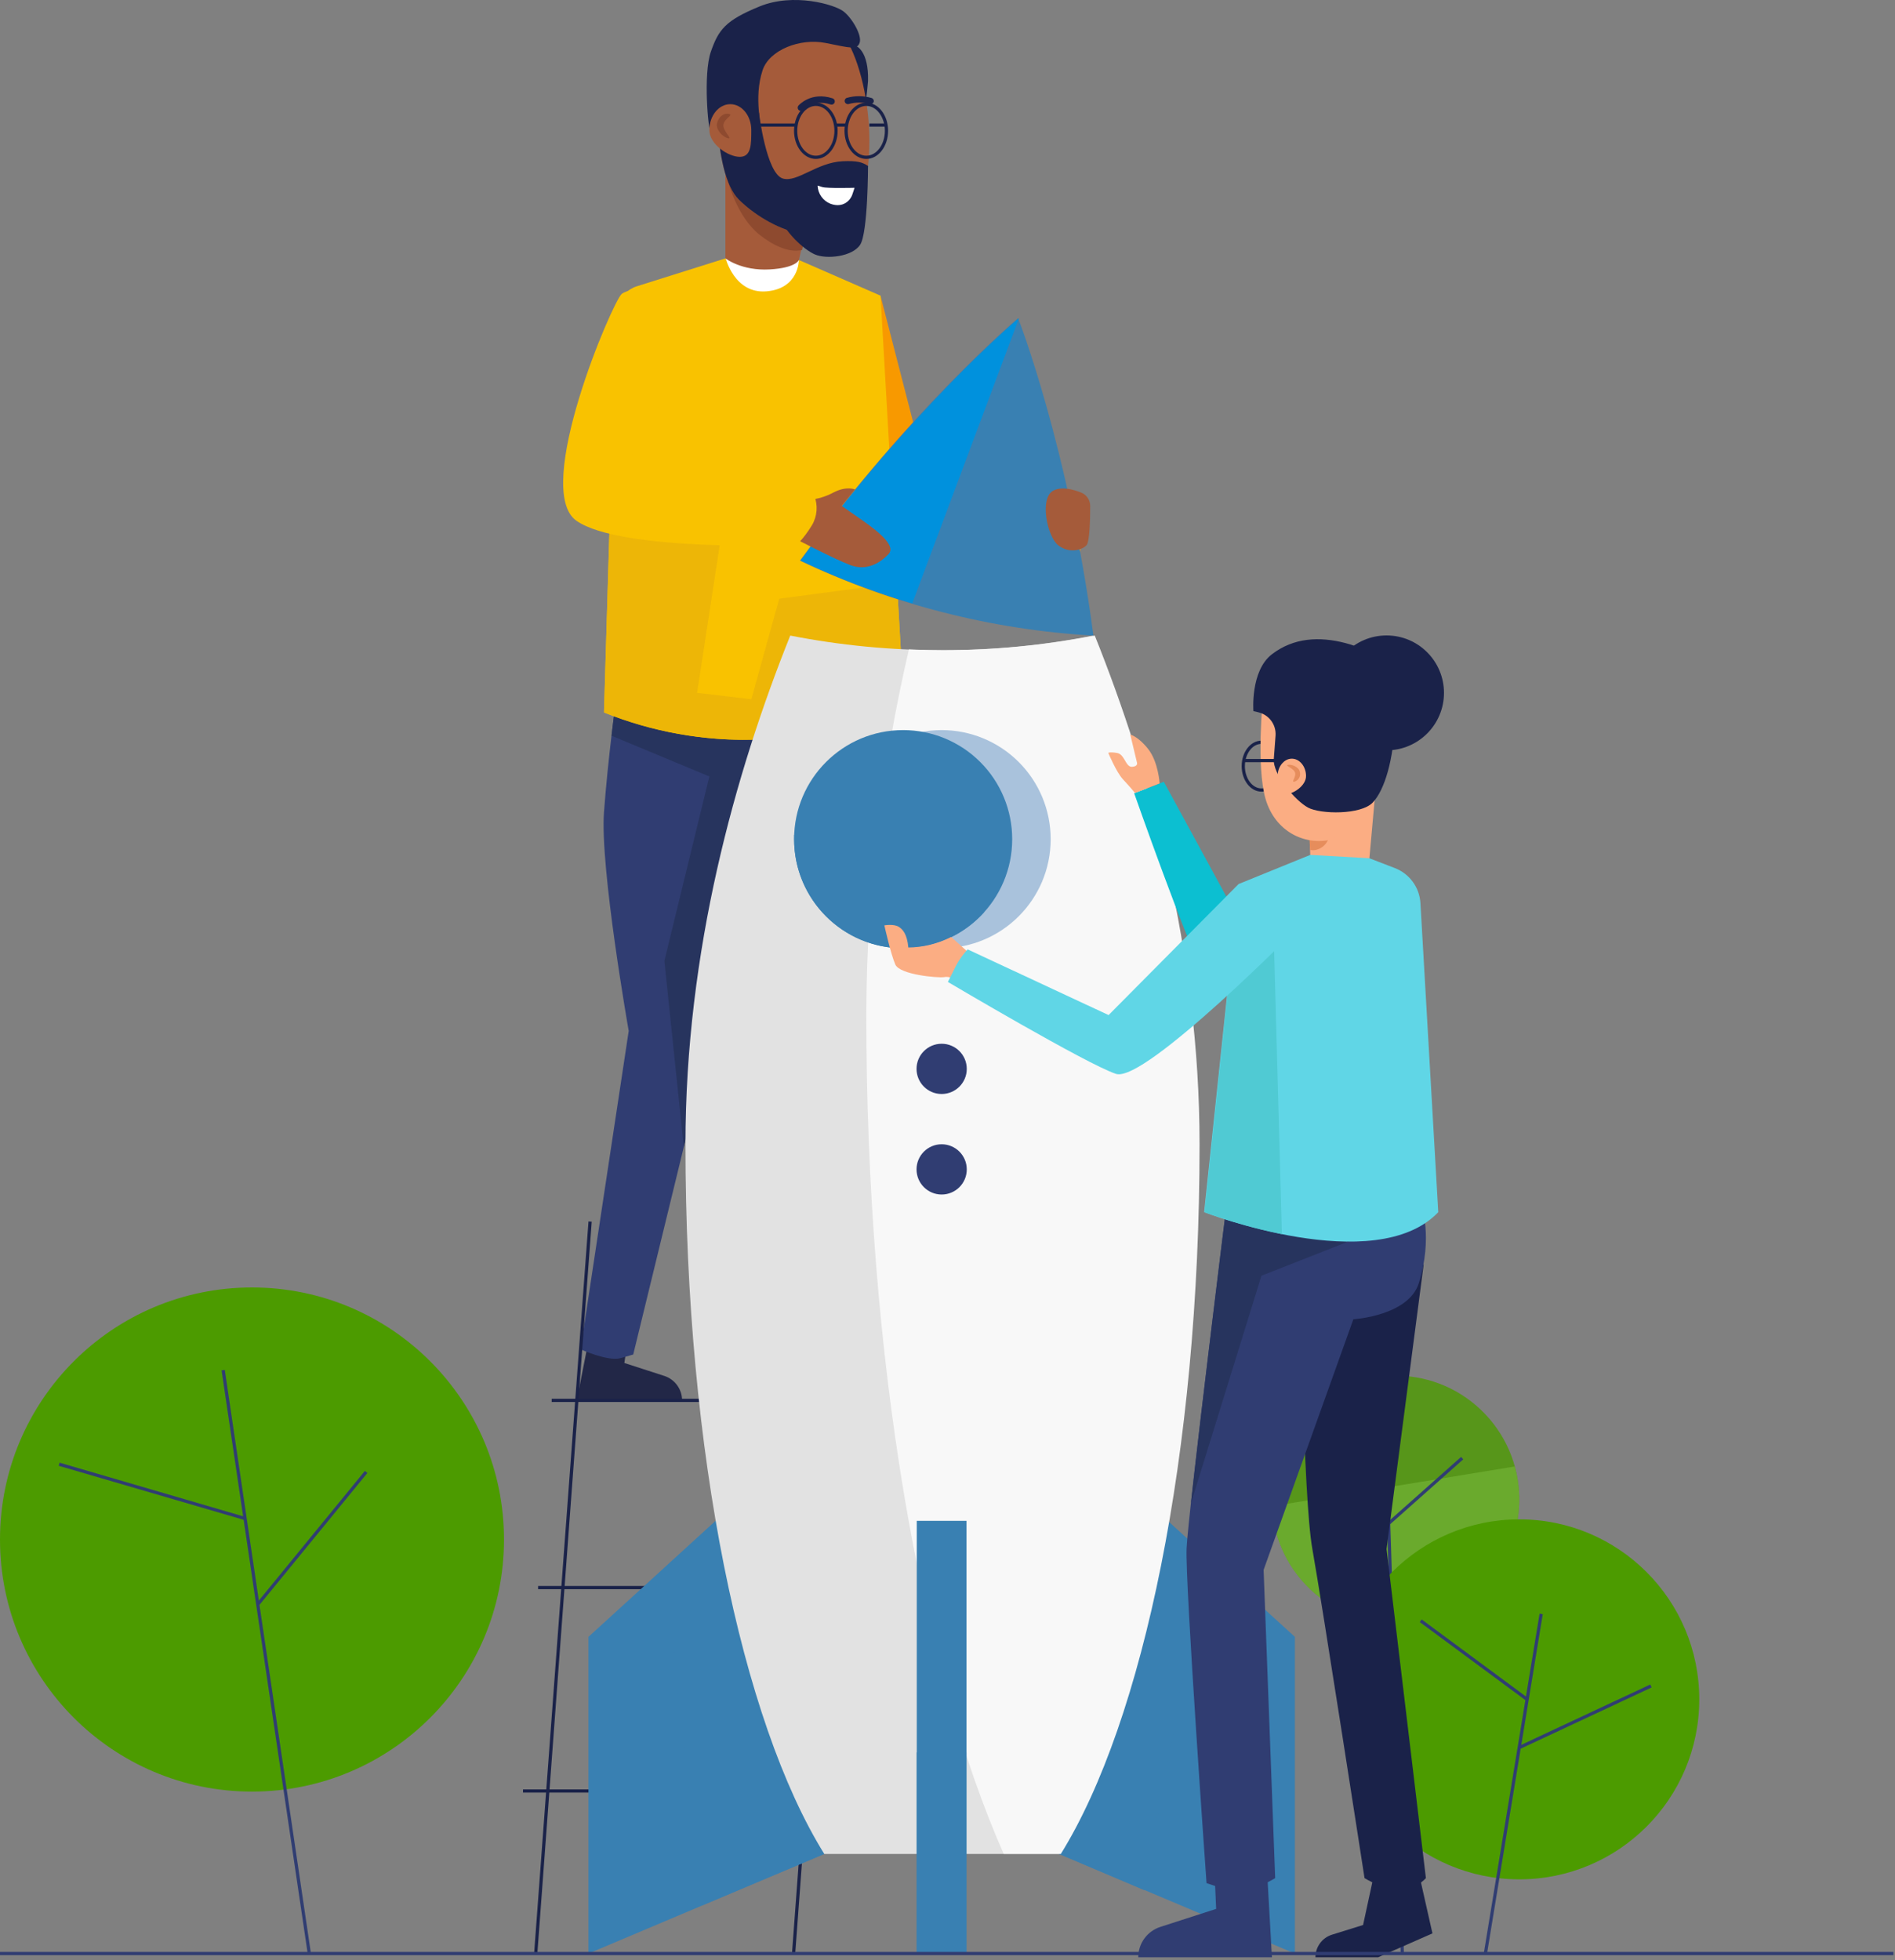 <?xml version="1.0" encoding="UTF-8"?>
<svg width="587px" height="607px" viewBox="0 0 587 607" version="1.1" xmlns="http://www.w3.org/2000/svg" xmlns:xlink="http://www.w3.org/1999/xlink">
    <rect x="0" y="0" width="587" height="607" fill="#808080" stroke="none"/>
    <!-- Generator: Sketch 58 (84663) - https://sketch.com -->
    <title>illustration - future ready</title>
    <desc>Created with Sketch.</desc>
    <g id="Page-1" stroke="none" stroke-width="1" fill="none" fill-rule="evenodd">
        <g id="BMC-Helix-Option-3A-V2" transform="translate(-721, -4949)">
            <g id="Future-ready" transform="translate(62, 4948)">
                <g id="illustration---future-ready" transform="translate(659, 0)">
                    <path d="M182.28,416.3 L178.67,434.66 L211.29,434.66 C211.279,431.207 209.053,428.15 205.77,427.08 L193.4,423.08 L195,412.53 L182.28,416.3 Z" id="Path" fill="#222747"></path>
                    <path d="M190.85,217.54 C190.85,217.54 188.36,235.39 187.09,252.54 C185.82,269.69 194.75,320.25 194.75,320.25 L179.84,418.84 C179.84,418.84 188.33,422.7 192.24,421.58 L196.15,420.46 L220.72,319.65 L236.91,228.44 L190.85,217.54 Z" id="Path" fill="#303D72" fill-rule="nonzero"></path>
                    <path d="M236.91,228.46 L191.58,217.71 L190.79,217.94 C190.62,219.17 190.08,223.25 189.42,228.83 L219.73,241.45 L205.8,298.56 L211.8,356.09 L220.68,319.67 L236.91,228.46 Z" id="Path" fill="#27345E" fill-rule="nonzero"></path>
                    <path d="M272.74,92.56 L287.23,148.67 L335.17,156.12 C335.485,159.93 335.485,163.76 335.17,167.57 L334.59,171.89 C334.59,171.89 287.09,168.89 276.9,165.38 C266.71,161.87 259,109.23 259,109.23 L272.74,92.56 Z" id="Path" fill="#F89900" fill-rule="nonzero"></path>
                    <rect id="Rectangle" fill="#1A2249" fill-rule="nonzero" transform="translate(174.371, 492.608) rotate(-85.75) translate(-174.371, -492.608) " x="60.736" y="492.108" width="227.27" height="1"></rect>
                    <rect id="Rectangle" fill="#1A2249" fill-rule="nonzero" transform="translate(254.251, 492.608) rotate(-85.75) translate(-254.251, -492.608) " x="140.616" y="492.108" width="227.27" height="1"></rect>
                    <rect id="Rectangle" fill="#1A2249" fill-rule="nonzero" x="162.01" y="555.12" width="87.59" height="1"></rect>
                    <rect id="Rectangle" fill="#1A2249" fill-rule="nonzero" x="166.68" y="492.13" width="87.59" height="1"></rect>
                    <rect id="Rectangle" fill="#1A2249" fill-rule="nonzero" x="170.89" y="434.16" width="87.59" height="1"></rect>
                    <path d="M404.5,491.77 C419.096,507.108 443.363,507.711 458.702,493.116 C474.042,478.521 474.646,454.254 460.052,438.914 C445.458,423.573 421.192,422.967 405.85,437.56 C390.516,452.161 389.912,476.424 404.5,491.77 L404.5,491.77 Z" id="Path" fill="#4C9B00" opacity="0.8"></path>
                    <path d="M404.47,491.77 C416.594,504.512 435.832,507.373 451.139,498.711 C466.447,490.049 473.9,472.084 469.22,455.13 L394,467.45 C394.477,476.546 398.191,485.172 404.47,491.77 L404.47,491.77 Z" id="Path" fill="#70AF33" opacity="0.8"></path>
                    <rect id="Rectangle" fill="#303D72" fill-rule="nonzero" transform="translate(431.822, 525.246) rotate(-1.82) translate(-431.822, -525.246) " x="431.322" y="444.501" width="1" height="161.49"></rect>
                    <rect id="Rectangle" fill="#303D72" fill-rule="nonzero" transform="translate(441.541, 462.651) rotate(-41.6) translate(-441.541, -462.651) " x="426.311" y="462.151" width="30.46" height="1"></rect>
                    <rect id="Rectangle" fill="#303D72" fill-rule="nonzero" transform="translate(423.553, 457.71) rotate(-66.53) translate(-423.553, -457.71) " x="423.053" y="450.955" width="1" height="13.51"></rect>
                    <polygon id="Path" fill="#3980B2" points="342.48 454.44 401.1 507.89 401.1 605.96 328.07 575.12"></polygon>
                    <polygon id="Path" fill="#3980B2" points="373.27 482.51 354.5 586.35 328.07 575.12 342.48 454.44"></polygon>
                    <polygon id="Path" fill="#3980B2" points="240.9 454.44 182.28 507.89 182.28 605.96 255.31 575.12"></polygon>
                    <polygon id="Path" fill="#3980B2" points="240.9 454.44 205.8 486.56 217.5 591.06 255.31 575.12"></polygon>
                    <path d="M225.68,80.71 L197.09,89.71 C194.8,90.43 190.93,93.44 190.85,96.11 L187.09,221.65 C217.069,233.713 250.707,232.815 280,219.17 C277.58,176.97 275.167,134.767 272.76,92.56 L246.29,81 L225.68,80.71 Z" id="Path" fill="#F9C200" fill-rule="nonzero"></path>
                    <g id="Group" transform="translate(187, 119)" fill="#EDB607" fill-rule="nonzero">
                        <polygon id="Path" points="3.11 1.92 2.43 24.64 11.25 0.39"></polygon>
                        <path d="M93,100.18 C92.28,87.64 91.563,75.103 90.85,62.57 L54.38,67.4 L45.74,98.54 L28.94,96.54 L37.17,42.81 L2.24,31.71 L0.11,102.58 C12.417,107.555 25.479,110.402 38.74,111 C57.427,111.73 76.022,108.022 93,100.18 L93,100.18 Z" id="Path"></path>
                    </g>
                    <path d="M224.7,80.71 C224.7,80.71 227.41,92.08 237.46,91.22 C247.51,90.36 247.46,81.55 247.46,81.55 L224.7,80.71 Z" id="Path" fill="#FFFFFF" fill-rule="nonzero"></path>
                    <path d="M224.7,51 L224.7,81 C224.7,81 229.7,84.94 238.46,84.43 C246.58,83.96 247.46,81.54 247.46,81.54 L251.2,65.61 L224.7,51 Z" id="Path" fill="#A55B3A" fill-rule="nonzero"></path>
                    <path d="M248.44,78.42 C244.08,79.42 239.03,76.68 235.26,73.68 C228.31,68.16 225.5,57.2 225.5,57.2 L248.5,64.11 L251.24,65.62 L248.44,78.42 Z" id="Path" fill="#8E4A2F" fill-rule="nonzero"></path>
                    <path d="M265.22,15.26 C265.22,15.26 269.15,16.73 268.88,26.12 C268.539,30.446 267.937,34.747 267.08,39 L256.82,12.81 L265.22,15.26 Z" id="Path" fill="#1A2249" fill-rule="nonzero"></path>
                    <path d="M265.7,64.4 C257.58,81.47 237.45,71.4 228.83,62.79 C220.21,54.18 221.4,21.3 223.83,15.07 C226.26,8.84 246.1,3.79 256.61,7.81 C267.12,11.83 273.81,47.34 265.7,64.4 Z" id="Path" fill="#A55B3A" fill-rule="nonzero"></path>
                    <path d="M235.1,35.89 C235.1,35.89 237.34,54.78 242.51,56.29 C246.93,57.59 253.07,51.29 261.04,50.93 C265.47,50.75 267.04,51.17 268.88,52.39 C268.469,56.534 267.395,60.586 265.7,64.39 C257.59,81.46 237.46,71.39 228.84,62.78 C224.67,58.61 222.79,48.78 222.24,38.99 L235.1,35.89 Z" id="Path" fill="#1A2249" fill-rule="nonzero"></path>
                    <path d="M231.71,42.67 C231.71,42.67 234.2,42.91 235.22,41.43 C236.24,39.95 233.32,31.6 236.22,22.75 C238.32,16.42 247.88,12.75 255.69,14.3 C263.5,15.85 265.48,16.52 266.28,14.25 C267.08,11.98 264,6.64 261.27,4.52 C258.54,2.4 245.84,-1.33 235.27,3 C224.7,7.33 222.55,10.2 220.18,17.07 C217.81,23.94 219.33,41.14 220.18,42.24 C221.03,43.34 231.71,42.67 231.71,42.67 Z" id="Path" fill="#1A2249" fill-rule="nonzero"></path>
                    <path d="M219.73,41.26 C219.73,45.66 225.57,49.57 229.16,49.57 C232.75,49.57 232.72,45.66 232.72,41.26 C232.72,36.86 229.81,33.26 226.22,33.26 C222.63,33.26 219.73,36.86 219.73,41.26 Z" id="Path" fill="#A55B3A" fill-rule="nonzero"></path>
                    <path d="M268.88,52.39 C268.88,52.39 268.88,73.07 266.44,76.8 C264,80.53 256.01,81.34 252.44,79.8 C248.87,78.26 242.94,72.64 241.44,67.89 C239.94,63.14 262.87,56.36 262.87,56.36 L268.88,52.39 Z" id="Path" fill="#1A2249" fill-rule="nonzero"></path>
                    <path d="M222.1,39.21 C221.68,41.21 223.93,43.48 225.54,43.82 C227.15,44.16 223.69,41.47 224.11,39.5 C224.53,37.53 227.37,36.6 225.76,36.26 C224.15,35.92 222.52,37.24 222.1,39.21 Z" id="Path" fill="#8E4A2F" fill-rule="nonzero"></path>
                    <path d="M264.7,59.15 C264.7,59.15 256.12,59.38 254.7,58.92 L253.27,58.47 C253.355,60.981 254.929,63.199 257.27,64.11 C261.27,65.56 263.43,62.89 263.96,61.41 C264.49,59.93 264.7,59.15 264.7,59.15 Z" id="Path" fill="#FFFFFF" fill-rule="nonzero"></path>
                    <path d="M269.67,33.22 C269.577,33.235 269.483,33.235 269.39,33.22 C267.265,32.617 265.015,32.617 262.89,33.22 C262.388,33.349 261.87,33.072 261.698,32.583 C261.526,32.093 261.757,31.554 262.23,31.34 C264.746,30.597 267.424,30.597 269.94,31.34 C270.469,31.49 270.777,32.04 270.63,32.57 C270.481,32.969 270.096,33.23 269.67,33.22 Z" id="Path" fill="#1A2249" fill-rule="nonzero"></path>
                    <path d="M248.08,35.35 C247.691,35.346 247.34,35.118 247.18,34.764 C247.019,34.41 247.077,33.995 247.33,33.7 C247.48,33.52 251.22,29.32 257.83,31.43 C258.192,31.52 258.474,31.804 258.561,32.167 C258.648,32.53 258.526,32.912 258.244,33.156 C257.962,33.401 257.567,33.468 257.22,33.33 C251.91,31.64 248.96,34.88 248.84,35.01 C248.648,35.228 248.371,35.353 248.08,35.35 Z" id="Path" fill="#1A2249" fill-rule="nonzero"></path>
                    <rect id="Rectangle" fill="#1A2249" fill-rule="nonzero" x="269.3" y="39.23" width="5.3" height="1"></rect>
                    <path d="M268.35,50.22 C264.62,50.22 261.59,46.31 261.59,41.51 C261.59,36.71 264.59,32.8 268.35,32.8 C272.11,32.8 275.1,36.71 275.1,41.51 C275.1,46.31 272.07,50.22 268.35,50.22 Z M268.35,33.8 C265.17,33.8 262.59,37.26 262.59,41.51 C262.59,45.76 265.17,49.22 268.35,49.22 C271.53,49.22 274.1,45.76 274.1,41.51 C274.1,37.26 271.52,33.8 268.35,33.8 Z" id="Shape" fill="#1A2249" fill-rule="nonzero"></path>
                    <path d="M252.71,50.22 C248.99,50.22 245.96,46.31 245.96,41.51 C245.96,36.71 248.96,32.8 252.71,32.8 C256.46,32.8 259.47,36.71 259.47,41.51 C259.47,46.31 256.44,50.22 252.71,50.22 Z M252.71,33.8 C249.54,33.8 246.96,37.26 246.96,41.51 C246.96,45.76 249.54,49.22 252.71,49.22 C255.88,49.22 258.47,45.76 258.47,41.51 C258.47,37.26 255.89,33.8 252.71,33.8 Z" id="Shape" fill="#1A2249" fill-rule="nonzero"></path>
                    <rect id="Rectangle" fill="#1A2249" fill-rule="nonzero" x="232.72" y="39.23" width="13.89" height="1"></rect>
                    <rect id="Rectangle" fill="#1A2249" fill-rule="nonzero" x="258.97" y="39.23" width="3.13" height="1"></rect>
                    <path d="M244.79,197.82 C227.63,240.6 212.33,295.54 212.33,355.46 C212.33,451.1 229.78,534.04 255.33,575.12 L328.1,575.12 C353.63,534.04 371.1,451.12 371.1,355.46 C371.1,295.54 355.8,240.6 338.64,197.82 C323.19,200.845 307.483,202.362 291.74,202.35 C275.98,202.365 260.256,200.848 244.79,197.82 Z" id="Path" fill="#E2E2E2" fill-rule="nonzero"></path>
                    <path d="M371.58,355.46 C371.58,295.54 356.28,240.6 339.12,197.82 C323.67,200.845 307.963,202.362 292.22,202.35 C288.64,202.35 285.08,202.26 281.55,202.11 C272.935,239.127 268.507,276.994 268.35,315 C268.35,421.94 285.12,516.69 310.91,575.12 L328.6,575.12 C354.13,534 371.58,451.1 371.58,355.46 Z" id="Path" fill="#F8F8F8" fill-rule="nonzero"></path>
                    <path d="M247.81,174.62 C262.028,181.381 276.872,186.74 292.13,190.62 C307.384,194.524 322.98,196.939 338.7,197.83 C330.97,139.44 315.38,99.53 315.38,99.53 C315.38,99.53 282.58,127.08 247.81,174.62 Z" id="Path" fill="#3980B2"></path>
                    <path d="M315.65,99.52 L315.56,99.6 C313.56,101.27 281.76,128.6 248.08,174.6 C259.225,179.898 270.763,184.328 282.59,187.85 L315.65,99.52 Z" id="Path" fill="#0091DD"></path>
                    <rect id="Rectangle" fill="#3980B2" x="283.98" y="471.96" width="15.41" height="134"></rect>
                    <rect id="Rectangle" fill="#3980B2" x="283.98" y="543.68" width="15.41" height="62.27"></rect>
                    <path d="M414.89,527.24 C414.89,558.024 439.846,582.98 470.63,582.98 C501.414,582.98 526.37,558.024 526.37,527.24 C526.37,496.456 501.414,471.5 470.63,471.5 C439.848,471.506 414.896,496.458 414.89,527.24 Z" id="Path" fill="#4C9B00"></path>
                    <rect id="Rectangle" fill="#303D72" fill-rule="nonzero" transform="translate(468.762, 553.35) rotate(-80.67) translate(-468.762, -553.35) " x="415.497" y="552.85" width="106.53" height="1"></rect>
                    <path d="M392.42,579.23 L394,607.12 L352.59,607.12 C352.589,602.821 355.366,599.013 359.46,597.7 L376.72,592.13 L376.14,579.23 L392.42,579.23 Z" id="Path" fill="#303D72" fill-rule="nonzero"></path>
                    <path d="M439.39,580.53 L443.72,599.72 L426.88,607.12 L407.48,607.12 C407.462,603.915 409.54,601.074 412.6,600.12 L422.23,597.12 L425.6,581.55 L439.39,580.53 Z" id="Path" fill="#1A2249" fill-rule="nonzero"></path>
                    <rect id="Rectangle" fill="#303D72" fill-rule="nonzero" transform="translate(491.011, 532.634) rotate(-25.06) translate(-491.011, -532.634) " x="468.501" y="532.134" width="45.02" height="1"></rect>
                    <rect id="Rectangle" fill="#303D72" fill-rule="nonzero" transform="translate(456.576, 515.09) rotate(-53.54) translate(-456.576, -515.09) " x="456.076" y="494.59" width="1" height="41"></rect>
                    <path d="M325.46,260.87 C325.454,279.519 310.333,294.634 291.683,294.63 C273.034,294.626 257.918,279.506 257.92,260.857 C257.922,242.207 273.041,227.09 291.69,227.09 C300.648,227.09 309.239,230.649 315.573,236.985 C321.906,243.32 325.463,251.912 325.46,260.87 Z" id="Path" fill="#A9C2DC" fill-rule="nonzero"></path>
                    <path d="M313.54,260.87 C313.54,279.526 298.416,294.65 279.76,294.65 C261.104,294.65 245.98,279.526 245.98,260.87 C245.98,242.214 261.104,227.09 279.76,227.09 C288.72,227.087 297.313,230.645 303.649,236.981 C309.985,243.317 313.543,251.91 313.54,260.87 Z" id="Path" fill="#3980B2"></path>
                    <path d="M246,259.51 C246,259.96 246,260.41 246,260.87 C245.998,274.845 254.604,287.377 267.648,292.394 C280.691,297.41 295.477,293.875 304.84,283.5 L246,259.51 Z" id="Path" fill="#3980B2"></path>
                    <circle id="Oval" fill="#303D72" fill-rule="nonzero" cx="291.69" cy="332" r="7.78"></circle>
                    <circle id="Oval" fill="#303D72" fill-rule="nonzero" cx="291.69" cy="363.13" r="7.78"></circle>
                    <circle id="Oval" fill="#60D6E6" fill-rule="nonzero" cx="426.35" cy="233.34" r="3.67"></circle>
                    <path d="M435.31,272.71 L384,286.22 L360.51,243.1 L351.32,246.64 C351.32,246.64 367.66,293.13 372.51,301.56 C377.36,309.99 437.35,294.37 437.35,294.37 L435.31,272.71 Z" id="Path" fill="#0CBFD1" fill-rule="nonzero"></path>
                    <path d="M441,392.56 L429.5,480.69 L441.69,582.6 C441.69,582.6 437.63,587.23 432.13,586.2 C428.792,585.569 425.592,584.35 422.68,582.6 C422.68,582.6 409.4,496.7 406.52,480.69 C403.64,464.68 402.77,395.64 402.77,395.64 L441,392.56 Z" id="Path" fill="#1A2249" fill-rule="nonzero"></path>
                    <path d="M406.52,244.71 C402.8,244.71 399.77,240.81 399.77,236 C399.77,231.19 402.77,227.29 406.52,227.29 C410.27,227.29 413.28,231.2 413.28,236 C413.28,240.8 410.25,244.71 406.52,244.71 Z M406.52,228.29 C403.35,228.29 400.77,231.75 400.77,236 C400.77,240.25 403.35,243.71 406.52,243.71 C409.69,243.71 412.28,240.26 412.28,236 C412.28,231.74 409.7,228.29 406.52,228.29 L406.52,228.29 Z" id="Shape" fill="#1A2249" fill-rule="nonzero"></path>
                    <path d="M390.75,246.15 C387.37,246.15 384.62,242.61 384.62,238.25 C384.62,233.89 387.37,230.36 390.75,230.36 C394.13,230.36 396.88,233.9 396.88,238.25 C396.88,242.6 394.13,246.15 390.75,246.15 Z M390.75,231.36 C387.92,231.36 385.62,234.45 385.62,238.25 C385.62,242.05 387.92,245.15 390.75,245.15 C393.58,245.15 395.88,242.05 395.88,238.25 C395.88,234.45 393.58,231.36 390.75,231.36 Z" id="Shape" fill="#1A2249" fill-rule="nonzero"></path>
                    <path d="M405.52,253.16 L405.86,265.74 C405.86,265.74 407.3,268.74 416.33,269.59 C419.222,269.743 422.055,268.727 424.19,266.77 L426,246.64 L405.52,253.16 Z" id="Path" fill="#FBAD83" fill-rule="nonzero"></path>
                    <path d="M405.31,255.45 L405.82,264.21 C406.657,264.387 407.529,264.307 408.32,263.98 C412.63,262.34 412.11,257.5 414.79,248.69 L405.31,255.45 Z" id="Path" fill="#E68D5C" fill-rule="nonzero"></path>
                    <path d="M391.19,217.33 C391.19,217.33 389.08,238.33 392.03,248.44 C394.98,258.55 404.17,262.88 412.27,261.02 C415.27,260.32 426.19,248.07 427.56,232.93 C428.93,217.79 427.63,213.22 425.16,210.02 C422.69,206.82 400.32,202.83 396.26,206.33 C392.2,209.83 391.19,217.33 391.19,217.33 Z" id="Path" fill="#FBAD83" fill-rule="nonzero"></path>
                    <path d="M428.12,206.09 C428.12,206.09 432.49,211.15 432.12,223.75 C431.75,236.35 428.87,245.66 425.23,249.52 C421.59,253.38 409.02,253.18 405.16,251.08 C401.3,248.98 394.19,240.84 394.58,236 C394.74,233.93 394.94,231.23 395.12,228.82 C395.363,225.428 393.109,222.361 389.8,221.58 L388.26,221.21 C388.26,221.21 387.26,208.77 394,203.6 C400.74,198.43 408.75,198.05 416.79,200.15 C424.83,202.25 428.12,206.09 428.12,206.09 Z" id="Path" fill="#1A2249" fill-rule="nonzero"></path>
                    <path d="M404.56,241.33 C404.56,244.33 400.56,246.96 398.17,246.96 C395.78,246.96 395.76,244.31 395.76,241.33 C395.76,238.35 397.76,235.94 400.16,235.94 C402.56,235.94 404.56,238.35 404.56,241.33 Z" id="Path" fill="#FBAD83" fill-rule="nonzero"></path>
                    <path d="M402.64,240 C402.36,238.54 400.17,237.62 398.98,237.85 C397.79,238.08 400.91,238.91 401.19,240.37 C401.47,241.83 399.81,243.29 401,243.06 C402.292,242.661 403.023,241.297 402.64,240 L402.64,240 Z" id="Path" fill="#E68D5C" fill-rule="nonzero"></path>
                    <path d="M411.71,215.57 C411.71,225.395 419.675,233.36 429.5,233.36 C439.325,233.36 447.29,225.395 447.29,215.57 C447.29,205.745 439.325,197.78 429.5,197.78 C419.675,197.78 411.71,205.745 411.71,215.57 L411.71,215.57 Z" id="Path" fill="#1A2249" fill-rule="nonzero"></path>
                    <rect id="Rectangle" fill="#1A2249" fill-rule="nonzero" x="385.12" y="236.03" width="12.4" height="1"></rect>
                    <path d="M440.26,374.31 C440.26,374.31 443.94,384.04 439.51,398.31 C436.35,408.52 419.22,409.54 419.22,409.54 L391.42,487.14 L395,582.6 C395,582.6 386.09,588.25 379.91,586.2 L373.74,584.15 C373.74,584.15 367.09,491.15 367.56,480.48 C368.03,469.81 379.91,374.31 379.91,374.31 L440.26,374.31 Z" id="Path" fill="#303D72" fill-rule="nonzero"></path>
                    <path d="M368.92,466.5 L390.75,396.06 L423.57,383.15 L417.77,374.31 L379.93,374.31 C379.93,374.31 372.13,437 368.92,466.5 Z" id="Path" fill="#27345E" fill-rule="nonzero"></path>
                    <path d="M300.52,296.45 L294.65,291.16 C292.469,292.266 290.162,293.105 287.78,293.66 C285.677,294.141 283.527,294.392 281.37,294.41 C280.97,290.15 279.59,288.83 278.53,288.09 C276.97,287.01 273.94,287.56 273.94,287.56 C273.94,287.56 275.94,296.56 277.35,299.71 C278.76,302.86 290.47,303.86 292.35,303.6 C293.31,303.393 294.313,303.553 295.16,304.05 L300.52,296.45 Z" id="Path" fill="#FBAD83" fill-rule="nonzero"></path>
                    <path d="M405.86,265.74 L383.73,274.74 L373,376.38 C373,376.38 426,396.89 445.52,376.38 L440,280.68 C439.719,275.82 436.622,271.573 432.08,269.82 L424.15,266.77 L405.86,265.74 Z" id="Path" fill="#60D6E6" fill-rule="nonzero"></path>
                    <path d="M359.21,243.61 C359.21,243.61 358.82,237.01 355.72,233.03 C352.62,229.05 350.11,228.46 350.11,228.46 L352.18,237.1 C352.18,237.1 352.67,238.35 350.65,238.46 C348.63,238.57 348.42,234.54 345.98,234.16 C343.54,233.78 343.31,234.16 343.31,234.16 C343.31,234.16 345.81,240.16 347.88,242.37 C349.95,244.58 351.58,246.55 351.58,246.55 L359.21,243.61 Z" id="Path" fill="#FBAD82" fill-rule="nonzero"></path>
                    <path d="M246.29,167.8 C246.29,167.8 258.9,174.36 263.59,176.07 C268.28,177.78 272.39,175.58 275.24,172.58 C278.09,169.58 269.73,163.95 265.24,160.81 L260.73,157.67 L264.86,152.57 C264.86,152.57 262.19,151.4 258.18,153.51 C255.831,154.771 253.254,155.549 250.6,155.8 L246.29,167.8 Z" id="Path" fill="#A55B3A" fill-rule="nonzero"></path>
                    <path d="M212.85,96.28 C219.97,102.4 194.2,144.91 194.2,144.91 L252.2,154.41 C253.414,157.41 253.17,160.804 251.54,163.6 C248.76,168.16 246.63,169.79 246.63,169.79 C246.63,169.79 192.28,171.96 178.54,162.25 C164.8,152.54 189.83,94.17 192.61,92 C195.39,89.83 205.73,90.16 212.85,96.28 Z" id="Path" fill="#F9C200" fill-rule="nonzero"></path>
                    <path d="M337.7,157.7 C337.711,155.889 336.624,154.252 334.95,153.56 C332.49,152.56 328.85,151.56 326.24,152.95 C321.91,155.33 324.42,167.19 327.77,169.84 C331.12,172.49 335.17,171.38 336.56,169.84 C337.55,168.75 337.7,161.71 337.7,157.7 Z" id="Path" fill="#A55B3A" fill-rule="nonzero"></path>
                    <circle id="Oval" fill="#4C9B00" cx="78.06" cy="477.75" r="78.06"></circle>
                    <rect id="Rectangle" fill="#303D72" fill-rule="nonzero" transform="translate(82.48, 515.675) rotate(-8.4) translate(-82.48, -515.675) " x="81.98" y="424.31" width="1" height="182.73"></rect>
                    <rect id="Rectangle" fill="#303D72" fill-rule="nonzero" transform="translate(96.718, 477.228) rotate(-50.71) translate(-96.718, -477.228) " x="70.348" y="476.728" width="52.74" height="1"></rect>
                    <polygon id="Path" fill="#303D72" fill-rule="nonzero" points="75.89 471.76 18.18 454.91 18.46 453.95 76.17 470.81"></polygon>
                    <path d="M373.15,376.38 C380.943,379.241 388.943,381.504 397.08,383.15 L394.46,287.42 L382.15,290.83 L373.15,376.38 Z" id="Path" fill="#50CAD3" fill-rule="nonzero"></path>
                    <path d="M383.73,274.7 L343.4,315.34 L299.75,295 C298.083,296.773 296.706,298.798 295.67,301 L293.62,305.08 C293.62,305.08 336.75,330.63 345.69,333.55 C354.63,336.47 402.77,287.55 402.77,287.55 L383.73,274.7 Z" id="Path" fill="#60D6E6" fill-rule="nonzero"></path>
                    <rect id="Rectangle" fill="#303D72" fill-rule="nonzero" x="0" y="605.46" width="586.51" height="1"></rect>
                </g>
            </g>
        </g>
    </g>
</svg>
